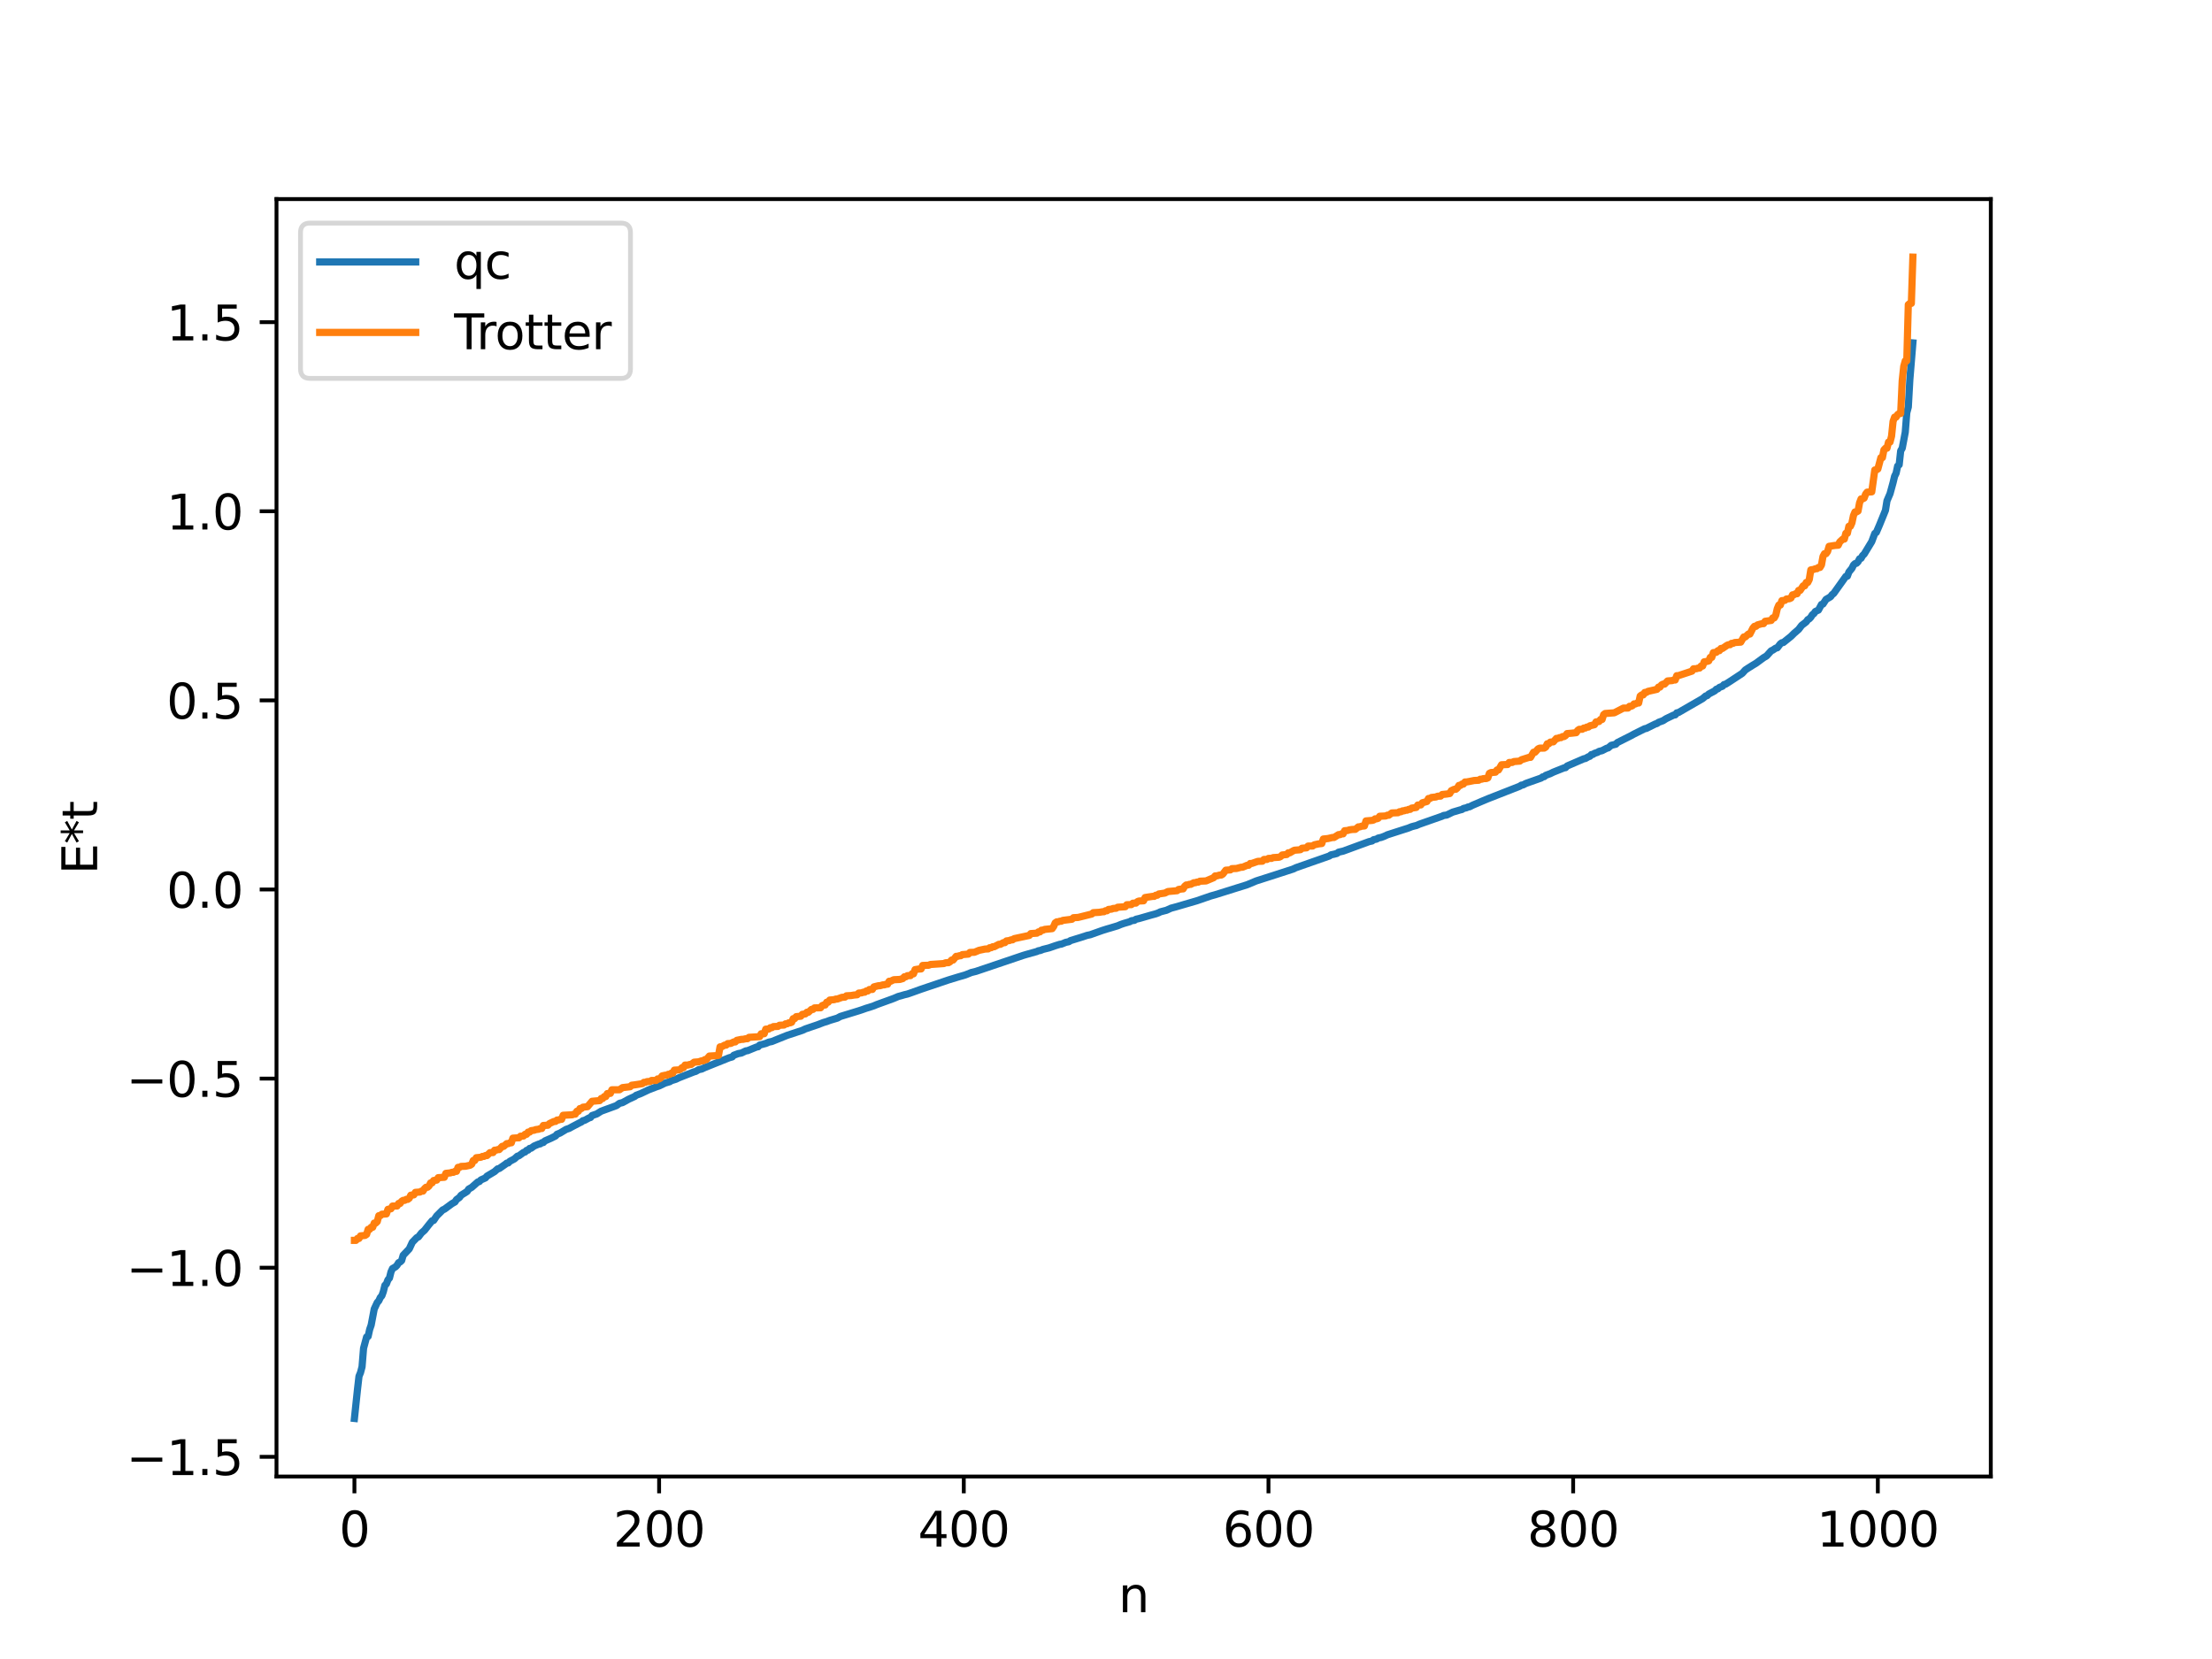 <?xml version="1.0" encoding="utf-8" standalone="no"?>
<!DOCTYPE svg PUBLIC "-//W3C//DTD SVG 1.1//EN"
  "http://www.w3.org/Graphics/SVG/1.1/DTD/svg11.dtd">
<svg xmlns:xlink="http://www.w3.org/1999/xlink" width="460.8pt" height="345.6pt" viewBox="0 0 460.8 345.6" xmlns="http://www.w3.org/2000/svg" version="1.1">
 <defs>
  <style type="text/css">*{stroke-linejoin: round; stroke-linecap: butt}</style>
 </defs>
 <g id="figure_1">
  <g id="patch_1">
   <path d="M 0 345.6 
L 460.8 345.6 
L 460.8 0 
L 0 0 
z
" style="fill: #ffffff"/>
  </g>
  <g id="axes_1">
   <g id="patch_2">
    <path d="M 57.6 307.584 
L 414.72 307.584 
L 414.72 41.472 
L 57.6 41.472 
z
" style="fill: #ffffff"/>
   </g>
   <g id="matplotlib.axis_1">
    <g id="xtick_1">
     <g id="line2d_1">
      <defs>
       <path id="ma3a4d0744f" d="M 0 0 
L 0 3.5 
" style="stroke: #000000; stroke-width: 0.8"/>
      </defs>
      <g>
       <use xlink:href="#ma3a4d0744f" x="73.833" y="307.584" style="stroke: #000000; stroke-width: 0.8"/>
      </g>
     </g>
     <g id="text_1">
      <!-- 0 -->
      <g transform="translate(70.651 322.182) scale(0.1 -0.1)">
       <defs>
        <path id="DejaVuSans-30" d="M 2034 4250 
Q 1547 4250 1301 3770 
Q 1056 3291 1056 2328 
Q 1056 1369 1301 889 
Q 1547 409 2034 409 
Q 2525 409 2770 889 
Q 3016 1369 3016 2328 
Q 3016 3291 2770 3770 
Q 2525 4250 2034 4250 
z
M 2034 4750 
Q 2819 4750 3233 4129 
Q 3647 3509 3647 2328 
Q 3647 1150 3233 529 
Q 2819 -91 2034 -91 
Q 1250 -91 836 529 
Q 422 1150 422 2328 
Q 422 3509 836 4129 
Q 1250 4750 2034 4750 
z
" transform="scale(0.016)"/>
       </defs>
       <use xlink:href="#DejaVuSans-30"/>
      </g>
     </g>
    </g>
    <g id="xtick_2">
     <g id="line2d_2">
      <g>
       <use xlink:href="#ma3a4d0744f" x="137.304" y="307.584" style="stroke: #000000; stroke-width: 0.8"/>
      </g>
     </g>
     <g id="text_2">
      <!-- 200 -->
      <g transform="translate(127.76 322.182) scale(0.1 -0.1)">
       <defs>
        <path id="DejaVuSans-32" d="M 1228 531 
L 3431 531 
L 3431 0 
L 469 0 
L 469 531 
Q 828 903 1448 1529 
Q 2069 2156 2228 2338 
Q 2531 2678 2651 2914 
Q 2772 3150 2772 3378 
Q 2772 3750 2511 3984 
Q 2250 4219 1831 4219 
Q 1534 4219 1204 4116 
Q 875 4013 500 3803 
L 500 4441 
Q 881 4594 1212 4672 
Q 1544 4750 1819 4750 
Q 2544 4750 2975 4387 
Q 3406 4025 3406 3419 
Q 3406 3131 3298 2873 
Q 3191 2616 2906 2266 
Q 2828 2175 2409 1742 
Q 1991 1309 1228 531 
z
" transform="scale(0.016)"/>
       </defs>
       <use xlink:href="#DejaVuSans-32"/>
       <use xlink:href="#DejaVuSans-30" x="63.623"/>
       <use xlink:href="#DejaVuSans-30" x="127.246"/>
      </g>
     </g>
    </g>
    <g id="xtick_3">
     <g id="line2d_3">
      <g>
       <use xlink:href="#ma3a4d0744f" x="200.775" y="307.584" style="stroke: #000000; stroke-width: 0.8"/>
      </g>
     </g>
     <g id="text_3">
      <!-- 400 -->
      <g transform="translate(191.231 322.182) scale(0.1 -0.1)">
       <defs>
        <path id="DejaVuSans-34" d="M 2419 4116 
L 825 1625 
L 2419 1625 
L 2419 4116 
z
M 2253 4666 
L 3047 4666 
L 3047 1625 
L 3713 1625 
L 3713 1100 
L 3047 1100 
L 3047 0 
L 2419 0 
L 2419 1100 
L 313 1100 
L 313 1709 
L 2253 4666 
z
" transform="scale(0.016)"/>
       </defs>
       <use xlink:href="#DejaVuSans-34"/>
       <use xlink:href="#DejaVuSans-30" x="63.623"/>
       <use xlink:href="#DejaVuSans-30" x="127.246"/>
      </g>
     </g>
    </g>
    <g id="xtick_4">
     <g id="line2d_4">
      <g>
       <use xlink:href="#ma3a4d0744f" x="264.246" y="307.584" style="stroke: #000000; stroke-width: 0.8"/>
      </g>
     </g>
     <g id="text_4">
      <!-- 600 -->
      <g transform="translate(254.702 322.182) scale(0.1 -0.1)">
       <defs>
        <path id="DejaVuSans-36" d="M 2113 2584 
Q 1688 2584 1439 2293 
Q 1191 2003 1191 1497 
Q 1191 994 1439 701 
Q 1688 409 2113 409 
Q 2538 409 2786 701 
Q 3034 994 3034 1497 
Q 3034 2003 2786 2293 
Q 2538 2584 2113 2584 
z
M 3366 4563 
L 3366 3988 
Q 3128 4100 2886 4159 
Q 2644 4219 2406 4219 
Q 1781 4219 1451 3797 
Q 1122 3375 1075 2522 
Q 1259 2794 1537 2939 
Q 1816 3084 2150 3084 
Q 2853 3084 3261 2657 
Q 3669 2231 3669 1497 
Q 3669 778 3244 343 
Q 2819 -91 2113 -91 
Q 1303 -91 875 529 
Q 447 1150 447 2328 
Q 447 3434 972 4092 
Q 1497 4750 2381 4750 
Q 2619 4750 2861 4703 
Q 3103 4656 3366 4563 
z
" transform="scale(0.016)"/>
       </defs>
       <use xlink:href="#DejaVuSans-36"/>
       <use xlink:href="#DejaVuSans-30" x="63.623"/>
       <use xlink:href="#DejaVuSans-30" x="127.246"/>
      </g>
     </g>
    </g>
    <g id="xtick_5">
     <g id="line2d_5">
      <g>
       <use xlink:href="#ma3a4d0744f" x="327.717" y="307.584" style="stroke: #000000; stroke-width: 0.8"/>
      </g>
     </g>
     <g id="text_5">
      <!-- 800 -->
      <g transform="translate(318.173 322.182) scale(0.1 -0.1)">
       <defs>
        <path id="DejaVuSans-38" d="M 2034 2216 
Q 1584 2216 1326 1975 
Q 1069 1734 1069 1313 
Q 1069 891 1326 650 
Q 1584 409 2034 409 
Q 2484 409 2743 651 
Q 3003 894 3003 1313 
Q 3003 1734 2745 1975 
Q 2488 2216 2034 2216 
z
M 1403 2484 
Q 997 2584 770 2862 
Q 544 3141 544 3541 
Q 544 4100 942 4425 
Q 1341 4750 2034 4750 
Q 2731 4750 3128 4425 
Q 3525 4100 3525 3541 
Q 3525 3141 3298 2862 
Q 3072 2584 2669 2484 
Q 3125 2378 3379 2068 
Q 3634 1759 3634 1313 
Q 3634 634 3220 271 
Q 2806 -91 2034 -91 
Q 1263 -91 848 271 
Q 434 634 434 1313 
Q 434 1759 690 2068 
Q 947 2378 1403 2484 
z
M 1172 3481 
Q 1172 3119 1398 2916 
Q 1625 2713 2034 2713 
Q 2441 2713 2670 2916 
Q 2900 3119 2900 3481 
Q 2900 3844 2670 4047 
Q 2441 4250 2034 4250 
Q 1625 4250 1398 4047 
Q 1172 3844 1172 3481 
z
" transform="scale(0.016)"/>
       </defs>
       <use xlink:href="#DejaVuSans-38"/>
       <use xlink:href="#DejaVuSans-30" x="63.623"/>
       <use xlink:href="#DejaVuSans-30" x="127.246"/>
      </g>
     </g>
    </g>
    <g id="xtick_6">
     <g id="line2d_6">
      <g>
       <use xlink:href="#ma3a4d0744f" x="391.188" y="307.584" style="stroke: #000000; stroke-width: 0.8"/>
      </g>
     </g>
     <g id="text_6">
      <!-- 1000 -->
      <g transform="translate(378.463 322.182) scale(0.1 -0.1)">
       <defs>
        <path id="DejaVuSans-31" d="M 794 531 
L 1825 531 
L 1825 4091 
L 703 3866 
L 703 4441 
L 1819 4666 
L 2450 4666 
L 2450 531 
L 3481 531 
L 3481 0 
L 794 0 
L 794 531 
z
" transform="scale(0.016)"/>
       </defs>
       <use xlink:href="#DejaVuSans-31"/>
       <use xlink:href="#DejaVuSans-30" x="63.623"/>
       <use xlink:href="#DejaVuSans-30" x="127.246"/>
       <use xlink:href="#DejaVuSans-30" x="190.869"/>
      </g>
     </g>
    </g>
    <g id="text_7">
     <!-- n -->
     <g transform="translate(232.991 335.861) scale(0.1 -0.1)">
      <defs>
       <path id="DejaVuSans-6e" d="M 3513 2113 
L 3513 0 
L 2938 0 
L 2938 2094 
Q 2938 2591 2744 2837 
Q 2550 3084 2163 3084 
Q 1697 3084 1428 2787 
Q 1159 2491 1159 1978 
L 1159 0 
L 581 0 
L 581 3500 
L 1159 3500 
L 1159 2956 
Q 1366 3272 1645 3428 
Q 1925 3584 2291 3584 
Q 2894 3584 3203 3211 
Q 3513 2838 3513 2113 
z
" transform="scale(0.016)"/>
      </defs>
      <use xlink:href="#DejaVuSans-6e"/>
     </g>
    </g>
   </g>
   <g id="matplotlib.axis_2">
    <g id="ytick_1">
     <g id="line2d_7">
      <defs>
       <path id="mcc767aff8a" d="M 0 0 
L -3.5 0 
" style="stroke: #000000; stroke-width: 0.8"/>
      </defs>
      <g>
       <use xlink:href="#mcc767aff8a" x="57.6" y="303.481" style="stroke: #000000; stroke-width: 0.8"/>
      </g>
     </g>
     <g id="text_8">
      <!-- −1.5 -->
      <g transform="translate(26.317 307.28) scale(0.1 -0.1)">
       <defs>
        <path id="DejaVuSans-2212" d="M 678 2272 
L 4684 2272 
L 4684 1741 
L 678 1741 
L 678 2272 
z
" transform="scale(0.016)"/>
        <path id="DejaVuSans-2e" d="M 684 794 
L 1344 794 
L 1344 0 
L 684 0 
L 684 794 
z
" transform="scale(0.016)"/>
        <path id="DejaVuSans-35" d="M 691 4666 
L 3169 4666 
L 3169 4134 
L 1269 4134 
L 1269 2991 
Q 1406 3038 1543 3061 
Q 1681 3084 1819 3084 
Q 2600 3084 3056 2656 
Q 3513 2228 3513 1497 
Q 3513 744 3044 326 
Q 2575 -91 1722 -91 
Q 1428 -91 1123 -41 
Q 819 9 494 109 
L 494 744 
Q 775 591 1075 516 
Q 1375 441 1709 441 
Q 2250 441 2565 725 
Q 2881 1009 2881 1497 
Q 2881 1984 2565 2268 
Q 2250 2553 1709 2553 
Q 1456 2553 1204 2497 
Q 953 2441 691 2322 
L 691 4666 
z
" transform="scale(0.016)"/>
       </defs>
       <use xlink:href="#DejaVuSans-2212"/>
       <use xlink:href="#DejaVuSans-31" x="83.789"/>
       <use xlink:href="#DejaVuSans-2e" x="147.412"/>
       <use xlink:href="#DejaVuSans-35" x="179.199"/>
      </g>
     </g>
    </g>
    <g id="ytick_2">
     <g id="line2d_8">
      <g>
       <use xlink:href="#mcc767aff8a" x="57.6" y="264.086" style="stroke: #000000; stroke-width: 0.8"/>
      </g>
     </g>
     <g id="text_9">
      <!-- −1.0 -->
      <g transform="translate(26.317 267.885) scale(0.1 -0.1)">
       <use xlink:href="#DejaVuSans-2212"/>
       <use xlink:href="#DejaVuSans-31" x="83.789"/>
       <use xlink:href="#DejaVuSans-2e" x="147.412"/>
       <use xlink:href="#DejaVuSans-30" x="179.199"/>
      </g>
     </g>
    </g>
    <g id="ytick_3">
     <g id="line2d_9">
      <g>
       <use xlink:href="#mcc767aff8a" x="57.6" y="224.691" style="stroke: #000000; stroke-width: 0.8"/>
      </g>
     </g>
     <g id="text_10">
      <!-- −0.5 -->
      <g transform="translate(26.317 228.49) scale(0.1 -0.1)">
       <use xlink:href="#DejaVuSans-2212"/>
       <use xlink:href="#DejaVuSans-30" x="83.789"/>
       <use xlink:href="#DejaVuSans-2e" x="147.412"/>
       <use xlink:href="#DejaVuSans-35" x="179.199"/>
      </g>
     </g>
    </g>
    <g id="ytick_4">
     <g id="line2d_10">
      <g>
       <use xlink:href="#mcc767aff8a" x="57.6" y="185.295" style="stroke: #000000; stroke-width: 0.8"/>
      </g>
     </g>
     <g id="text_11">
      <!-- 0.0 -->
      <g transform="translate(34.697 189.094) scale(0.1 -0.1)">
       <use xlink:href="#DejaVuSans-30"/>
       <use xlink:href="#DejaVuSans-2e" x="63.623"/>
       <use xlink:href="#DejaVuSans-30" x="95.41"/>
      </g>
     </g>
    </g>
    <g id="ytick_5">
     <g id="line2d_11">
      <g>
       <use xlink:href="#mcc767aff8a" x="57.6" y="145.9" style="stroke: #000000; stroke-width: 0.8"/>
      </g>
     </g>
     <g id="text_12">
      <!-- 0.5 -->
      <g transform="translate(34.697 149.699) scale(0.1 -0.1)">
       <use xlink:href="#DejaVuSans-30"/>
       <use xlink:href="#DejaVuSans-2e" x="63.623"/>
       <use xlink:href="#DejaVuSans-35" x="95.41"/>
      </g>
     </g>
    </g>
    <g id="ytick_6">
     <g id="line2d_12">
      <g>
       <use xlink:href="#mcc767aff8a" x="57.6" y="106.505" style="stroke: #000000; stroke-width: 0.8"/>
      </g>
     </g>
     <g id="text_13">
      <!-- 1.0 -->
      <g transform="translate(34.697 110.304) scale(0.1 -0.1)">
       <use xlink:href="#DejaVuSans-31"/>
       <use xlink:href="#DejaVuSans-2e" x="63.623"/>
       <use xlink:href="#DejaVuSans-30" x="95.41"/>
      </g>
     </g>
    </g>
    <g id="ytick_7">
     <g id="line2d_13">
      <g>
       <use xlink:href="#mcc767aff8a" x="57.6" y="67.109" style="stroke: #000000; stroke-width: 0.8"/>
      </g>
     </g>
     <g id="text_14">
      <!-- 1.5 -->
      <g transform="translate(34.697 70.909) scale(0.1 -0.1)">
       <use xlink:href="#DejaVuSans-31"/>
       <use xlink:href="#DejaVuSans-2e" x="63.623"/>
       <use xlink:href="#DejaVuSans-35" x="95.41"/>
      </g>
     </g>
    </g>
    <g id="text_15">
     <!-- E*t -->
     <g transform="translate(20.238 182.148) rotate(-90) scale(0.1 -0.1)">
      <defs>
       <path id="DejaVuSans-45" d="M 628 4666 
L 3578 4666 
L 3578 4134 
L 1259 4134 
L 1259 2753 
L 3481 2753 
L 3481 2222 
L 1259 2222 
L 1259 531 
L 3634 531 
L 3634 0 
L 628 0 
L 628 4666 
z
" transform="scale(0.016)"/>
       <path id="DejaVuSans-2a" d="M 3009 3897 
L 1888 3291 
L 3009 2681 
L 2828 2375 
L 1778 3009 
L 1778 1831 
L 1422 1831 
L 1422 3009 
L 372 2375 
L 191 2681 
L 1313 3291 
L 191 3897 
L 372 4206 
L 1422 3572 
L 1422 4750 
L 1778 4750 
L 1778 3572 
L 2828 4206 
L 3009 3897 
z
" transform="scale(0.016)"/>
       <path id="DejaVuSans-74" d="M 1172 4494 
L 1172 3500 
L 2356 3500 
L 2356 3053 
L 1172 3053 
L 1172 1153 
Q 1172 725 1289 603 
Q 1406 481 1766 481 
L 2356 481 
L 2356 0 
L 1766 0 
Q 1100 0 847 248 
Q 594 497 594 1153 
L 594 3053 
L 172 3053 
L 172 3500 
L 594 3500 
L 594 4494 
L 1172 4494 
z
" transform="scale(0.016)"/>
      </defs>
      <use xlink:href="#DejaVuSans-45"/>
      <use xlink:href="#DejaVuSans-2a" x="63.184"/>
      <use xlink:href="#DejaVuSans-74" x="113.184"/>
     </g>
    </g>
   </g>
   <g id="line2d_14">
    <path d="M 73.833 295.488 
L 74.467 289.484 
L 74.785 286.707 
L 75.102 285.929 
L 75.42 284.728 
L 75.737 280.86 
L 76.372 278.512 
L 76.689 278.391 
L 77.006 276.951 
L 77.324 276.029 
L 77.958 272.684 
L 78.593 271.327 
L 78.91 270.983 
L 79.228 270.29 
L 79.545 269.938 
L 79.862 269.05 
L 80.18 267.761 
L 80.497 267.461 
L 80.815 266.619 
L 81.132 266.238 
L 81.449 264.961 
L 81.767 264.263 
L 82.401 263.904 
L 82.719 263.567 
L 83.036 263.042 
L 83.353 262.893 
L 83.671 262.591 
L 83.988 261.504 
L 85.258 260.162 
L 85.892 258.792 
L 86.844 257.807 
L 87.162 257.678 
L 87.796 256.85 
L 88.431 256.295 
L 89.383 255.081 
L 90.018 254.311 
L 90.335 254.237 
L 90.97 253.298 
L 92.239 252.034 
L 92.557 251.915 
L 94.143 250.75 
L 94.778 250.386 
L 95.096 249.899 
L 95.73 249.437 
L 96.048 248.993 
L 97.317 248.198 
L 97.634 247.71 
L 98.269 247.343 
L 99.539 246.223 
L 99.856 246.147 
L 100.173 245.803 
L 101.125 245.384 
L 101.443 245.011 
L 103.029 244.068 
L 103.664 243.497 
L 103.981 243.438 
L 105.251 242.555 
L 105.568 242.3 
L 105.886 242.257 
L 106.203 241.923 
L 107.155 241.424 
L 107.79 240.853 
L 108.107 240.767 
L 109.059 240.074 
L 109.377 239.987 
L 109.694 239.647 
L 110.011 239.59 
L 110.329 239.238 
L 110.646 239.191 
L 111.281 238.732 
L 112.233 238.335 
L 112.55 238.285 
L 112.867 238.049 
L 113.185 238.01 
L 113.502 237.677 
L 114.772 237.124 
L 115.724 236.651 
L 116.041 236.286 
L 116.676 236.03 
L 117.945 235.266 
L 118.58 235.058 
L 119.215 234.701 
L 120.801 233.871 
L 121.119 233.727 
L 121.436 233.457 
L 121.753 233.399 
L 122.705 232.887 
L 123.023 232.789 
L 123.34 232.384 
L 124.292 232.066 
L 125.244 231.476 
L 128.418 230.315 
L 129.053 229.845 
L 129.687 229.693 
L 130.957 228.992 
L 132.226 228.41 
L 132.543 228.159 
L 133.496 227.804 
L 135.082 227.048 
L 136.669 226.432 
L 137.304 226.22 
L 138.573 225.616 
L 139.525 225.336 
L 139.843 225.126 
L 140.795 224.829 
L 141.429 224.522 
L 144.603 223.276 
L 144.92 223.198 
L 145.555 222.83 
L 146.19 222.696 
L 146.824 222.392 
L 151.902 220.354 
L 152.537 220.174 
L 152.854 219.832 
L 153.806 219.478 
L 154.441 219.367 
L 155.393 218.907 
L 155.71 218.886 
L 157.615 218.107 
L 157.932 218.058 
L 158.249 217.707 
L 159.519 217.372 
L 160.153 217.097 
L 160.788 216.967 
L 163.962 215.689 
L 167.135 214.643 
L 167.77 214.342 
L 170.309 213.479 
L 171.578 212.994 
L 172.213 212.811 
L 172.848 212.568 
L 173.482 212.377 
L 174.434 212.091 
L 175.069 211.743 
L 178.877 210.574 
L 179.512 210.367 
L 180.464 210.028 
L 181.099 209.842 
L 182.051 209.523 
L 182.686 209.257 
L 184.272 208.684 
L 186.177 207.99 
L 187.129 207.584 
L 187.763 207.415 
L 188.398 207.225 
L 189.033 207.077 
L 189.667 206.86 
L 191.889 206.066 
L 197.601 204.138 
L 199.505 203.556 
L 201.092 203.094 
L 202.362 202.586 
L 203.314 202.352 
L 213.152 199.027 
L 213.786 198.837 
L 216.008 198.216 
L 216.325 198.052 
L 216.643 198.023 
L 217.277 197.774 
L 218.547 197.459 
L 219.816 197.017 
L 220.768 196.719 
L 221.086 196.682 
L 222.038 196.302 
L 222.672 196.172 
L 222.99 195.948 
L 225.211 195.266 
L 226.481 194.85 
L 227.115 194.721 
L 229.654 193.82 
L 230.606 193.519 
L 231.241 193.339 
L 232.828 192.859 
L 233.462 192.59 
L 234.097 192.37 
L 235.367 192.002 
L 235.684 191.804 
L 236.319 191.72 
L 236.636 191.498 
L 237.271 191.355 
L 239.81 190.623 
L 240.762 190.367 
L 241.396 190.133 
L 241.714 189.959 
L 242.348 189.792 
L 242.983 189.63 
L 243.935 189.194 
L 244.887 188.939 
L 249.33 187.645 
L 252.186 186.658 
L 253.139 186.392 
L 259.803 184.304 
L 261.707 183.509 
L 265.833 182.188 
L 266.785 181.88 
L 269.324 181.058 
L 269.958 180.76 
L 276.94 178.315 
L 277.258 178.079 
L 277.892 177.95 
L 278.527 177.784 
L 278.844 177.525 
L 279.796 177.308 
L 285.191 175.33 
L 285.826 175.188 
L 286.143 174.93 
L 286.778 174.797 
L 287.096 174.583 
L 287.73 174.449 
L 288.365 174.212 
L 289 173.909 
L 293.443 172.479 
L 294.077 172.22 
L 294.712 172.048 
L 295.029 171.981 
L 295.664 171.702 
L 300.424 170.032 
L 300.742 169.873 
L 301.377 169.788 
L 302.646 169.175 
L 304.233 168.705 
L 304.55 168.64 
L 304.867 168.414 
L 305.502 168.269 
L 305.82 168.105 
L 306.137 168.073 
L 306.772 167.742 
L 308.676 166.929 
L 309.945 166.394 
L 316.61 163.783 
L 316.927 163.556 
L 317.244 163.53 
L 317.879 163.199 
L 321.053 162.077 
L 321.37 161.839 
L 321.687 161.791 
L 322.005 161.52 
L 322.957 161.163 
L 323.591 160.85 
L 325.813 159.963 
L 326.13 159.918 
L 326.448 159.578 
L 329.939 158.065 
L 330.256 158.013 
L 330.891 157.651 
L 331.208 157.544 
L 331.525 157.184 
L 331.843 157.155 
L 332.16 156.937 
L 332.795 156.727 
L 333.112 156.529 
L 333.747 156.372 
L 334.699 155.878 
L 335.016 155.801 
L 335.651 155.263 
L 336.603 155.037 
L 336.92 154.694 
L 339.777 153.256 
L 340.411 152.905 
L 342.633 151.802 
L 342.95 151.75 
L 344.854 150.808 
L 345.172 150.728 
L 345.489 150.477 
L 346.441 150.131 
L 347.076 149.718 
L 348.662 148.958 
L 348.98 148.92 
L 349.297 148.503 
L 349.615 148.457 
L 354.692 145.528 
L 355.327 144.987 
L 355.644 144.905 
L 355.962 144.583 
L 357.231 143.91 
L 357.548 143.573 
L 357.866 143.496 
L 358.183 143.198 
L 358.818 142.961 
L 359.135 142.609 
L 359.453 142.544 
L 360.405 141.939 
L 362.943 140.268 
L 363.578 139.571 
L 364.213 139.152 
L 365.165 138.553 
L 365.8 138.177 
L 367.386 137.012 
L 368.021 136.632 
L 368.973 135.573 
L 369.291 135.439 
L 369.925 135.012 
L 370.243 134.947 
L 370.877 134.124 
L 371.195 133.895 
L 371.512 133.842 
L 373.099 132.567 
L 373.734 131.937 
L 374.686 131.113 
L 375.32 130.277 
L 376.272 129.544 
L 376.59 129.088 
L 376.907 128.912 
L 377.224 128.58 
L 377.542 128.062 
L 377.859 127.837 
L 378.177 127.378 
L 378.811 127.092 
L 379.446 125.914 
L 379.763 125.834 
L 380.398 124.866 
L 381.35 124.305 
L 381.667 123.868 
L 381.985 123.635 
L 384.524 120.073 
L 384.841 120.026 
L 385.158 119.166 
L 385.793 118.386 
L 386.11 117.726 
L 386.428 117.42 
L 386.745 117.338 
L 387.062 117.021 
L 387.38 116.413 
L 387.697 116.3 
L 388.015 115.734 
L 388.332 115.443 
L 389.919 112.831 
L 390.553 111.127 
L 390.871 110.91 
L 391.505 109.439 
L 392.458 107.095 
L 392.775 106.306 
L 393.092 104.329 
L 393.727 102.846 
L 394.362 100.536 
L 394.679 99.215 
L 394.996 98.573 
L 395.314 97.076 
L 395.631 96.823 
L 395.948 93.906 
L 396.266 93.383 
L 396.9 90.036 
L 397.218 85.979 
L 397.535 84.789 
L 397.853 79.099 
L 398.487 71.435 
L 398.487 71.435 
" clip-path="url(#pc09f9d528d)" style="fill: none; stroke: #1f77b4; stroke-width: 1.5; stroke-linecap: square"/>
   </g>
   <g id="line2d_15">
    <path d="M 73.833 258.393 
L 74.15 258.393 
L 74.467 257.998 
L 74.785 257.998 
L 75.102 257.459 
L 76.054 257.357 
L 76.372 257.146 
L 76.689 256.096 
L 77.006 256.096 
L 77.324 255.66 
L 77.641 255.66 
L 77.958 254.788 
L 78.276 254.788 
L 78.593 254.475 
L 78.91 253.252 
L 79.228 253.252 
L 79.545 252.946 
L 80.497 252.88 
L 80.815 251.927 
L 81.449 251.809 
L 81.767 251.244 
L 82.719 251.23 
L 83.036 250.7 
L 83.353 250.7 
L 83.671 250.241 
L 83.988 250.056 
L 84.305 250.056 
L 84.623 249.85 
L 84.94 249.85 
L 85.258 249.611 
L 85.575 248.983 
L 86.21 248.913 
L 86.527 248.391 
L 87.479 248.324 
L 87.796 248.13 
L 88.114 248.13 
L 88.431 247.621 
L 88.748 247.329 
L 89.066 247.329 
L 89.383 247.053 
L 89.7 246.421 
L 90.018 246.421 
L 90.335 245.918 
L 90.97 245.839 
L 91.287 245.33 
L 92.557 245.251 
L 92.874 244.436 
L 93.826 244.333 
L 94.143 244.21 
L 94.461 244.21 
L 94.778 244.014 
L 95.096 244.014 
L 95.413 243.183 
L 95.73 243.183 
L 96.048 242.986 
L 97 242.949 
L 97.952 242.736 
L 98.269 242.511 
L 98.586 241.754 
L 98.904 241.754 
L 99.221 241.174 
L 100.173 241.079 
L 100.491 240.903 
L 100.808 240.903 
L 101.125 240.725 
L 101.443 240.725 
L 102.077 240.112 
L 102.712 240.102 
L 103.029 239.605 
L 103.347 239.605 
L 103.664 239.481 
L 103.981 239.481 
L 104.616 238.803 
L 104.934 238.803 
L 105.568 238.241 
L 105.886 238.241 
L 106.203 238.067 
L 106.52 238.067 
L 106.838 237.1 
L 107.79 237.037 
L 108.107 237.037 
L 108.424 236.694 
L 109.059 236.649 
L 109.377 236.295 
L 109.694 236.295 
L 110.011 235.837 
L 110.329 235.837 
L 110.646 235.536 
L 111.281 235.446 
L 111.598 235.319 
L 112.233 235.235 
L 112.55 235.085 
L 112.867 235.085 
L 113.185 234.455 
L 114.137 234.406 
L 114.454 234.067 
L 115.406 233.616 
L 115.724 233.616 
L 116.041 233.327 
L 116.358 233.327 
L 116.676 233.177 
L 116.993 233.177 
L 117.31 232.332 
L 119.215 232.23 
L 119.532 232.1 
L 119.849 232.1 
L 120.167 231.497 
L 120.484 231.497 
L 120.801 230.935 
L 121.119 230.935 
L 121.436 230.65 
L 122.388 230.543 
L 123.34 229.417 
L 124.927 229.275 
L 125.244 228.835 
L 125.562 228.835 
L 125.879 228.437 
L 126.196 228.437 
L 126.514 227.81 
L 127.148 227.771 
L 127.466 227.026 
L 129.053 227.013 
L 129.687 226.568 
L 131.274 226.386 
L 131.591 226.071 
L 132.226 225.993 
L 133.813 225.748 
L 134.13 225.473 
L 134.448 225.473 
L 134.765 225.319 
L 135.4 225.297 
L 135.717 225.083 
L 136.669 225.08 
L 136.986 224.761 
L 137.304 224.761 
L 137.621 224.573 
L 137.939 224.127 
L 138.573 223.989 
L 138.891 223.989 
L 139.208 223.799 
L 139.525 223.799 
L 139.843 223.563 
L 140.16 223.563 
L 140.477 222.93 
L 141.429 222.878 
L 141.747 222.753 
L 142.064 222.419 
L 142.381 222.419 
L 142.699 221.878 
L 143.334 221.878 
L 143.651 221.744 
L 143.968 221.744 
L 144.603 221.272 
L 145.555 221.197 
L 146.19 220.98 
L 146.507 220.98 
L 146.824 220.739 
L 147.142 220.739 
L 147.777 219.995 
L 149.363 219.905 
L 149.681 219.843 
L 149.998 218.077 
L 150.315 218.077 
L 150.95 217.719 
L 151.267 217.719 
L 151.585 217.406 
L 152.22 217.367 
L 152.854 217.055 
L 153.172 217.055 
L 153.489 216.719 
L 154.441 216.52 
L 154.758 216.52 
L 155.393 216.379 
L 155.71 216.379 
L 156.028 216.096 
L 158.249 215.953 
L 158.567 215.351 
L 159.201 215.342 
L 159.519 214.393 
L 160.153 214.366 
L 160.471 214.086 
L 160.788 214.082 
L 161.105 213.862 
L 162.058 213.819 
L 162.375 213.579 
L 163.327 213.532 
L 163.644 213.28 
L 163.962 213.28 
L 164.279 213.082 
L 164.596 213.082 
L 164.914 212.954 
L 165.231 212.205 
L 165.548 212.205 
L 165.866 211.788 
L 166.818 211.696 
L 167.135 211.304 
L 167.77 211.216 
L 168.087 210.872 
L 168.405 210.872 
L 169.039 210.278 
L 169.357 210.278 
L 169.674 209.964 
L 170.943 209.938 
L 171.261 209.49 
L 171.578 209.361 
L 171.896 209.361 
L 172.213 208.778 
L 172.53 208.778 
L 172.848 208.33 
L 173.8 208.246 
L 174.117 208.117 
L 174.434 208.117 
L 175.386 207.767 
L 176.021 207.718 
L 176.339 207.443 
L 177.291 207.392 
L 177.925 207.284 
L 178.56 207.226 
L 178.877 206.881 
L 179.512 206.828 
L 179.829 206.69 
L 180.147 206.69 
L 180.464 206.437 
L 180.781 206.437 
L 181.099 206.136 
L 181.734 206.114 
L 182.051 205.582 
L 183.003 205.344 
L 183.32 205.344 
L 183.955 205.158 
L 184.272 205.158 
L 184.59 205.02 
L 184.907 205.02 
L 185.224 204.413 
L 185.542 204.413 
L 186.177 204.096 
L 187.446 204.035 
L 188.081 203.85 
L 188.398 203.48 
L 188.715 203.48 
L 189.033 203.248 
L 189.667 203.239 
L 189.985 202.869 
L 190.302 202.869 
L 190.62 201.992 
L 191.254 201.886 
L 191.889 201.843 
L 192.206 201.122 
L 193.476 201.081 
L 193.793 200.921 
L 195.38 200.814 
L 196.649 200.722 
L 196.967 200.563 
L 197.601 200.54 
L 197.919 200.348 
L 198.236 199.996 
L 198.553 199.996 
L 199.188 199.222 
L 199.505 199.222 
L 199.823 199.096 
L 200.14 199.096 
L 200.458 198.865 
L 201.727 198.758 
L 202.044 198.412 
L 202.996 198.373 
L 203.948 197.972 
L 205.218 197.702 
L 205.853 197.677 
L 206.17 197.427 
L 206.487 197.427 
L 206.805 197.221 
L 207.122 197.221 
L 208.074 196.723 
L 208.391 196.723 
L 209.026 196.368 
L 209.343 196.368 
L 209.661 196.011 
L 210.296 195.933 
L 210.613 195.784 
L 210.93 195.784 
L 211.248 195.541 
L 214.421 194.865 
L 214.739 194.482 
L 216.008 194.394 
L 216.325 194.128 
L 216.643 194.128 
L 216.96 193.774 
L 217.277 193.774 
L 217.595 193.615 
L 219.181 193.45 
L 219.499 192.996 
L 219.816 192.258 
L 220.134 192.037 
L 220.451 192.037 
L 220.768 191.906 
L 221.086 191.906 
L 221.403 191.733 
L 223.307 191.494 
L 223.624 191.175 
L 224.577 191.122 
L 227.433 190.41 
L 227.75 190.126 
L 229.02 190.049 
L 229.654 189.939 
L 229.972 189.928 
L 230.289 189.729 
L 230.606 189.729 
L 230.924 189.452 
L 231.558 189.389 
L 231.876 189.25 
L 232.51 189.206 
L 232.828 188.995 
L 234.415 188.885 
L 234.732 188.473 
L 235.684 188.444 
L 236.001 188.151 
L 236.636 188.132 
L 236.953 187.823 
L 237.271 187.702 
L 238.223 187.652 
L 238.54 186.974 
L 239.175 186.871 
L 240.127 186.731 
L 240.444 186.731 
L 240.762 186.496 
L 241.079 186.496 
L 241.396 186.233 
L 242.666 186.042 
L 243.3 185.723 
L 245.205 185.55 
L 245.522 185.29 
L 246.157 185.189 
L 246.474 185.169 
L 246.791 184.627 
L 247.109 184.359 
L 247.426 184.359 
L 247.743 184.222 
L 248.061 184.222 
L 248.696 183.888 
L 249.013 183.888 
L 249.33 183.755 
L 249.648 183.755 
L 249.965 183.571 
L 251.234 183.516 
L 252.821 182.846 
L 253.139 182.468 
L 253.456 182.468 
L 254.091 182.288 
L 254.408 182.288 
L 254.725 182.103 
L 255.36 181.275 
L 256.312 181.213 
L 256.629 180.953 
L 257.581 180.92 
L 258.534 180.661 
L 258.851 180.661 
L 259.803 180.25 
L 260.12 180.25 
L 260.438 179.879 
L 260.755 179.879 
L 262.024 179.439 
L 262.977 179.403 
L 263.294 179.041 
L 263.929 179.039 
L 264.246 178.822 
L 264.881 178.817 
L 265.198 178.66 
L 266.467 178.576 
L 266.785 178.433 
L 267.102 178.109 
L 268.054 178.012 
L 268.372 177.655 
L 268.689 177.655 
L 269.324 177.284 
L 269.641 177.118 
L 270.593 177.043 
L 270.91 177 
L 271.228 176.704 
L 272.18 176.618 
L 272.497 176.254 
L 273.449 176.239 
L 273.767 175.995 
L 274.719 175.789 
L 275.353 175.72 
L 275.671 174.782 
L 276.623 174.686 
L 277.575 174.466 
L 277.892 174.466 
L 278.844 173.869 
L 279.162 173.869 
L 279.479 173.706 
L 279.796 173.706 
L 280.114 173.053 
L 280.748 173.004 
L 281.066 172.885 
L 281.7 172.791 
L 282.335 172.773 
L 282.97 172.253 
L 283.287 172.253 
L 283.605 172.112 
L 284.239 172.058 
L 284.557 171.013 
L 285.826 170.904 
L 286.143 170.83 
L 286.461 170.579 
L 286.778 170.579 
L 287.096 170.467 
L 287.413 170.042 
L 288.682 169.981 
L 289 169.821 
L 289.317 169.821 
L 289.952 169.354 
L 291.221 169.306 
L 291.539 169.099 
L 291.856 169.099 
L 292.173 168.917 
L 292.491 168.917 
L 292.808 168.774 
L 293.125 168.774 
L 293.443 168.609 
L 293.76 168.609 
L 294.077 168.347 
L 295.029 168.208 
L 295.347 167.702 
L 295.981 167.679 
L 296.299 167.232 
L 297.251 166.971 
L 297.568 166.346 
L 297.886 166.346 
L 298.203 166.126 
L 299.155 166.021 
L 299.472 165.866 
L 300.107 165.844 
L 300.424 165.513 
L 301.377 165.412 
L 302.011 165.308 
L 302.329 164.711 
L 302.963 164.416 
L 303.281 164.416 
L 303.598 164.139 
L 303.915 163.618 
L 304.233 163.618 
L 304.55 163.337 
L 304.867 163.337 
L 305.185 162.899 
L 305.502 162.899 
L 306.137 162.787 
L 307.089 162.593 
L 308.041 162.538 
L 308.358 162.325 
L 308.676 162.325 
L 308.993 162.202 
L 309.628 162.186 
L 309.945 162.04 
L 310.262 161.11 
L 310.58 160.941 
L 311.532 160.863 
L 311.849 160.399 
L 312.167 160.399 
L 312.801 159.314 
L 314.071 159.26 
L 314.388 158.84 
L 315.023 158.832 
L 315.34 158.652 
L 316.61 158.551 
L 316.927 158.274 
L 318.514 157.775 
L 318.831 157.775 
L 319.466 156.702 
L 319.783 156.702 
L 320.418 155.997 
L 320.735 155.853 
L 321.687 155.839 
L 322.005 155.63 
L 322.322 154.943 
L 322.639 154.943 
L 322.957 154.598 
L 323.591 154.54 
L 324.226 153.826 
L 324.543 153.826 
L 324.861 153.666 
L 325.178 153.666 
L 325.496 153.444 
L 325.813 153.444 
L 326.13 153.249 
L 326.448 152.818 
L 327.4 152.739 
L 328.352 152.629 
L 328.669 152.149 
L 328.986 151.931 
L 329.621 151.912 
L 329.939 151.664 
L 330.256 151.664 
L 330.573 151.461 
L 330.891 151.461 
L 331.208 151.196 
L 332.16 150.966 
L 332.477 150.384 
L 333.112 150.302 
L 333.429 149.877 
L 333.747 149.877 
L 334.064 148.874 
L 334.381 148.634 
L 336.286 148.491 
L 338.19 147.509 
L 339.142 147.497 
L 339.459 147.137 
L 339.777 147.137 
L 340.094 146.989 
L 340.411 146.63 
L 340.729 146.63 
L 341.046 146.45 
L 341.363 146.45 
L 341.681 145.001 
L 341.998 144.759 
L 342.315 144.759 
L 342.633 144.249 
L 342.95 144.249 
L 343.267 144.033 
L 345.172 143.602 
L 345.489 143.134 
L 345.806 143.134 
L 346.124 142.676 
L 346.441 142.516 
L 346.758 142.516 
L 347.393 141.852 
L 348.345 141.779 
L 348.662 141.655 
L 348.98 141.655 
L 349.297 140.755 
L 349.615 140.755 
L 352.471 139.811 
L 352.788 139.321 
L 353.423 139.309 
L 353.74 139.167 
L 354.058 139.167 
L 354.375 138.745 
L 354.692 138.745 
L 355.01 137.871 
L 355.644 137.78 
L 355.962 137.676 
L 356.279 136.944 
L 356.596 136.944 
L 356.914 135.953 
L 357.548 135.882 
L 357.866 135.544 
L 358.183 135.544 
L 358.5 135.088 
L 358.818 135.088 
L 359.77 134.436 
L 360.087 134.301 
L 360.405 134.301 
L 360.722 134.021 
L 361.039 134.021 
L 361.357 133.851 
L 362.626 133.768 
L 363.261 132.688 
L 363.578 132.688 
L 364.213 132.089 
L 364.53 132.089 
L 365.165 130.842 
L 365.482 130.475 
L 365.8 130.475 
L 366.117 130.178 
L 367.069 129.917 
L 367.386 129.917 
L 367.704 129.427 
L 368.973 129.249 
L 369.291 128.723 
L 369.608 128.723 
L 369.925 128.144 
L 370.243 126.792 
L 370.56 126.048 
L 370.877 126.048 
L 371.195 125.125 
L 371.829 125.067 
L 372.147 124.783 
L 372.781 124.722 
L 373.099 124.571 
L 373.416 123.917 
L 373.734 123.883 
L 374.051 123.686 
L 374.368 123.686 
L 374.686 122.991 
L 375.003 122.991 
L 375.638 122.037 
L 375.955 122.037 
L 376.272 121.338 
L 376.59 121.338 
L 376.907 120.71 
L 377.224 118.722 
L 377.859 118.615 
L 378.177 118.473 
L 378.494 118.473 
L 378.811 118.211 
L 379.129 118.211 
L 379.446 117.687 
L 379.763 115.918 
L 380.081 115.34 
L 380.398 115.34 
L 380.715 114.905 
L 381.033 113.81 
L 381.667 113.712 
L 382.302 113.617 
L 382.937 113.574 
L 383.254 112.892 
L 383.889 112.305 
L 384.206 112.305 
L 384.524 111.091 
L 384.841 111.091 
L 385.158 109.633 
L 385.476 109.633 
L 385.793 108.912 
L 386.11 107.398 
L 386.428 106.645 
L 386.745 106.645 
L 387.062 106.465 
L 387.38 104.743 
L 387.697 103.928 
L 388.015 103.928 
L 388.332 103.767 
L 388.649 102.921 
L 388.967 102.52 
L 389.919 102.46 
L 390.553 97.899 
L 390.871 97.899 
L 391.188 97.705 
L 391.823 95.33 
L 392.14 95.33 
L 392.458 93.723 
L 392.775 93.373 
L 393.092 93.373 
L 393.41 92.091 
L 393.727 92.091 
L 394.044 90.864 
L 394.362 87.778 
L 394.679 86.893 
L 394.996 86.893 
L 395.314 86.361 
L 395.631 86.14 
L 395.948 86.14 
L 396.266 79.3 
L 396.583 76.309 
L 396.9 75.173 
L 397.218 75.173 
L 397.535 63.463 
L 397.853 63.203 
L 398.17 63.203 
L 398.487 53.568 
L 398.487 53.568 
" clip-path="url(#pc09f9d528d)" style="fill: none; stroke: #ff7f0e; stroke-width: 1.5; stroke-linecap: square"/>
   </g>
   <g id="patch_3">
    <path d="M 57.6 307.584 
L 57.6 41.472 
" style="fill: none; stroke: #000000; stroke-width: 0.8; stroke-linejoin: miter; stroke-linecap: square"/>
   </g>
   <g id="patch_4">
    <path d="M 414.72 307.584 
L 414.72 41.472 
" style="fill: none; stroke: #000000; stroke-width: 0.8; stroke-linejoin: miter; stroke-linecap: square"/>
   </g>
   <g id="patch_5">
    <path d="M 57.6 307.584 
L 414.72 307.584 
" style="fill: none; stroke: #000000; stroke-width: 0.8; stroke-linejoin: miter; stroke-linecap: square"/>
   </g>
   <g id="patch_6">
    <path d="M 57.6 41.472 
L 414.72 41.472 
" style="fill: none; stroke: #000000; stroke-width: 0.8; stroke-linejoin: miter; stroke-linecap: square"/>
   </g>
   <g id="legend_1">
    <g id="patch_7">
     <path d="M 64.6 78.828 
L 129.342 78.828 
Q 131.342 78.828 131.342 76.828 
L 131.342 48.472 
Q 131.342 46.472 129.342 46.472 
L 64.6 46.472 
Q 62.6 46.472 62.6 48.472 
L 62.6 76.828 
Q 62.6 78.828 64.6 78.828 
z
" style="fill: #ffffff; opacity: 0.8; stroke: #cccccc; stroke-linejoin: miter"/>
    </g>
    <g id="line2d_16">
     <path d="M 66.6 54.57 
L 76.6 54.57 
L 86.6 54.57 
" style="fill: none; stroke: #1f77b4; stroke-width: 1.5; stroke-linecap: square"/>
    </g>
    <g id="text_16">
     <!-- qc -->
     <g transform="translate(94.6 58.07) scale(0.1 -0.1)">
      <defs>
       <path id="DejaVuSans-71" d="M 947 1747 
Q 947 1113 1208 752 
Q 1469 391 1925 391 
Q 2381 391 2643 752 
Q 2906 1113 2906 1747 
Q 2906 2381 2643 2742 
Q 2381 3103 1925 3103 
Q 1469 3103 1208 2742 
Q 947 2381 947 1747 
z
M 2906 525 
Q 2725 213 2448 61 
Q 2172 -91 1784 -91 
Q 1150 -91 751 415 
Q 353 922 353 1747 
Q 353 2572 751 3078 
Q 1150 3584 1784 3584 
Q 2172 3584 2448 3432 
Q 2725 3281 2906 2969 
L 2906 3500 
L 3481 3500 
L 3481 -1331 
L 2906 -1331 
L 2906 525 
z
" transform="scale(0.016)"/>
       <path id="DejaVuSans-63" d="M 3122 3366 
L 3122 2828 
Q 2878 2963 2633 3030 
Q 2388 3097 2138 3097 
Q 1578 3097 1268 2742 
Q 959 2388 959 1747 
Q 959 1106 1268 751 
Q 1578 397 2138 397 
Q 2388 397 2633 464 
Q 2878 531 3122 666 
L 3122 134 
Q 2881 22 2623 -34 
Q 2366 -91 2075 -91 
Q 1284 -91 818 406 
Q 353 903 353 1747 
Q 353 2603 823 3093 
Q 1294 3584 2113 3584 
Q 2378 3584 2631 3529 
Q 2884 3475 3122 3366 
z
" transform="scale(0.016)"/>
      </defs>
      <use xlink:href="#DejaVuSans-71"/>
      <use xlink:href="#DejaVuSans-63" x="63.477"/>
     </g>
    </g>
    <g id="line2d_17">
     <path d="M 66.6 69.249 
L 76.6 69.249 
L 86.6 69.249 
" style="fill: none; stroke: #ff7f0e; stroke-width: 1.5; stroke-linecap: square"/>
    </g>
    <g id="text_17">
     <!-- Trotter -->
     <g transform="translate(94.6 72.749) scale(0.1 -0.1)">
      <defs>
       <path id="DejaVuSans-54" d="M -19 4666 
L 3928 4666 
L 3928 4134 
L 2272 4134 
L 2272 0 
L 1638 0 
L 1638 4134 
L -19 4134 
L -19 4666 
z
" transform="scale(0.016)"/>
       <path id="DejaVuSans-72" d="M 2631 2963 
Q 2534 3019 2420 3045 
Q 2306 3072 2169 3072 
Q 1681 3072 1420 2755 
Q 1159 2438 1159 1844 
L 1159 0 
L 581 0 
L 581 3500 
L 1159 3500 
L 1159 2956 
Q 1341 3275 1631 3429 
Q 1922 3584 2338 3584 
Q 2397 3584 2469 3576 
Q 2541 3569 2628 3553 
L 2631 2963 
z
" transform="scale(0.016)"/>
       <path id="DejaVuSans-6f" d="M 1959 3097 
Q 1497 3097 1228 2736 
Q 959 2375 959 1747 
Q 959 1119 1226 758 
Q 1494 397 1959 397 
Q 2419 397 2687 759 
Q 2956 1122 2956 1747 
Q 2956 2369 2687 2733 
Q 2419 3097 1959 3097 
z
M 1959 3584 
Q 2709 3584 3137 3096 
Q 3566 2609 3566 1747 
Q 3566 888 3137 398 
Q 2709 -91 1959 -91 
Q 1206 -91 779 398 
Q 353 888 353 1747 
Q 353 2609 779 3096 
Q 1206 3584 1959 3584 
z
" transform="scale(0.016)"/>
       <path id="DejaVuSans-65" d="M 3597 1894 
L 3597 1613 
L 953 1613 
Q 991 1019 1311 708 
Q 1631 397 2203 397 
Q 2534 397 2845 478 
Q 3156 559 3463 722 
L 3463 178 
Q 3153 47 2828 -22 
Q 2503 -91 2169 -91 
Q 1331 -91 842 396 
Q 353 884 353 1716 
Q 353 2575 817 3079 
Q 1281 3584 2069 3584 
Q 2775 3584 3186 3129 
Q 3597 2675 3597 1894 
z
M 3022 2063 
Q 3016 2534 2758 2815 
Q 2500 3097 2075 3097 
Q 1594 3097 1305 2825 
Q 1016 2553 972 2059 
L 3022 2063 
z
" transform="scale(0.016)"/>
      </defs>
      <use xlink:href="#DejaVuSans-54"/>
      <use xlink:href="#DejaVuSans-72" x="46.334"/>
      <use xlink:href="#DejaVuSans-6f" x="85.197"/>
      <use xlink:href="#DejaVuSans-74" x="146.379"/>
      <use xlink:href="#DejaVuSans-74" x="185.588"/>
      <use xlink:href="#DejaVuSans-65" x="224.797"/>
      <use xlink:href="#DejaVuSans-72" x="286.32"/>
     </g>
    </g>
   </g>
  </g>
 </g>
 <defs>
  <clipPath id="pc09f9d528d">
   <rect x="57.6" y="41.472" width="357.12" height="266.112"/>
  </clipPath>
 </defs>
</svg>
